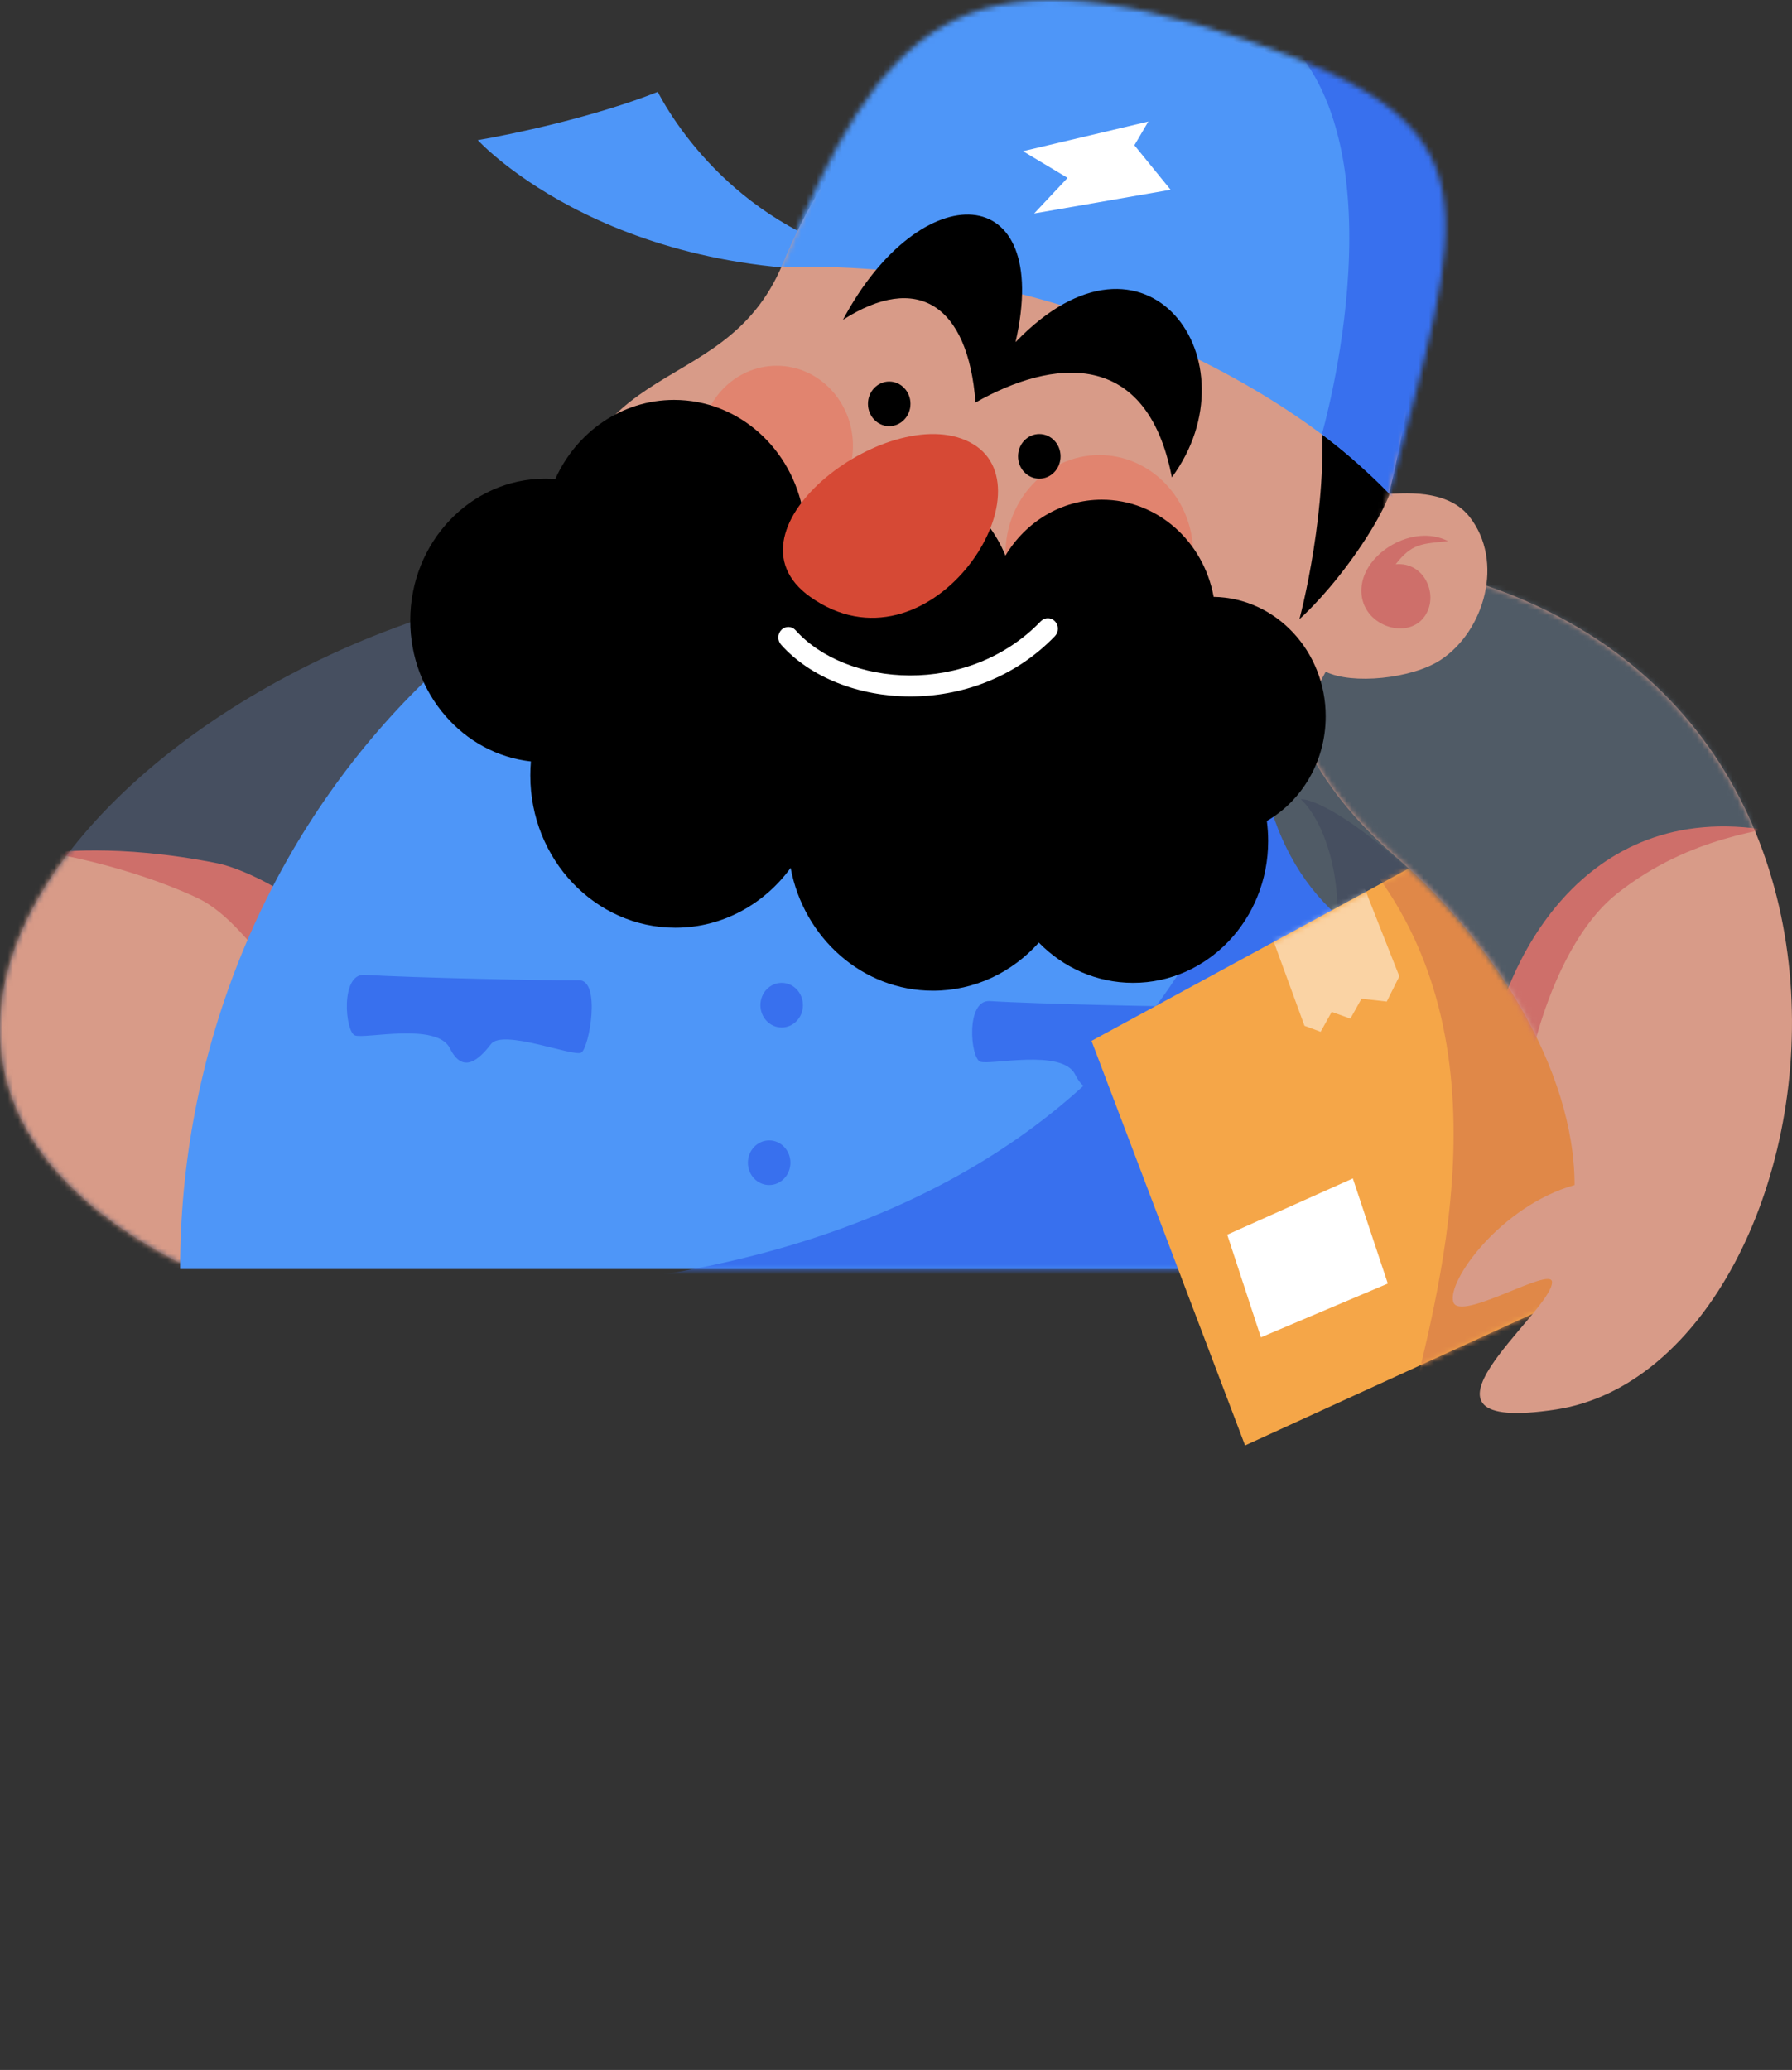 <svg width="348" height="402" viewBox="0 0 348 402" fill="none" xmlns="http://www.w3.org/2000/svg">
<rect x="0" y="0" width="348" height="402" fill="#333333" stroke="none"/>
<path d="M34.737 245.184C-59.251 196.739 56.838 97.553 153.74 113.108L133.096 245.184H34.737Z" fill="#464F60"/>
<mask id="mask0_1102_709" style="mask-type:alpha" maskUnits="userSpaceOnUse" x="0" y="111" width="154" height="135">
<path d="M34.737 245.184C-59.251 196.74 56.838 97.554 153.74 113.108L133.096 245.184H34.737Z" fill="#505A66"/>
</mask>
<g mask="url(#mask0_1102_709)">
<path d="M-26.465 169.199C72.138 152.626 86.709 195.462 102.738 259.717C77.481 264.562 25.265 274.149 18.465 273.741C9.964 273.231 -125.068 185.773 -26.465 169.199Z" fill="#D89B88"/>
<path d="M42.266 167.67C48.508 168.927 68.495 178.179 68.495 192.148C56.109 200.818 50.766 180.164 38.137 174.3C24.693 168.057 9.722 165.63 9.722 165.63C9.722 165.63 22.594 163.709 42.266 167.67Z" fill="#CE6F6A"/>
</g>
<path d="M331.275 246.462C331.275 205.211 315.666 165.65 287.883 136.481C260.1 107.312 222.419 90.925 183.128 90.925C143.836 90.925 106.155 107.312 78.372 136.481C50.589 165.65 34.98 205.211 34.98 246.462L183.127 246.462H331.275Z" fill="#4E96F8"/>
<mask id="mask1_1102_709" style="mask-type:alpha" maskUnits="userSpaceOnUse" x="34" y="90" width="298" height="157">
<path d="M331.274 246.463C331.274 205.212 315.666 165.65 287.883 136.481C260.1 107.312 222.419 90.925 183.127 90.925C143.836 90.925 106.155 107.312 78.372 136.481C50.589 165.65 34.98 205.212 34.98 246.463L183.127 246.463H331.274Z" fill="#442C2C"/>
</mask>
<g mask="url(#mask1_1102_709)">
<path fill-rule="evenodd" clip-rule="evenodd" d="M70.806 189.319C79.624 189.884 107.969 190.494 112.379 190.369C116.789 190.244 114.42 203.579 112.867 204.431C111.314 205.283 97.641 199.781 95.344 202.774C93.047 205.768 89.897 208.69 87.369 203.587C84.842 198.485 70.809 201.85 68.911 201.08C67.012 200.311 66.069 189.015 70.806 189.319Z" fill="#3870EE"/>
<path fill-rule="evenodd" clip-rule="evenodd" d="M192.236 194.417C201.054 194.983 229.398 195.592 233.808 195.468C238.219 195.343 235.85 208.677 234.297 209.529C232.743 210.381 219.07 204.88 216.773 207.873C214.476 210.866 211.326 213.789 208.799 208.686C206.271 203.583 192.239 206.949 190.34 206.179C188.441 205.409 187.499 194.114 192.236 194.417Z" fill="#3870EE"/>
<path d="M118.286 249.009C227.09 236.006 253.724 158.067 239.718 125.854L266.676 145.488L317.678 170.731L306.991 287.001L85.257 272.468C76.109 270.258 27.793 259.825 118.286 249.009Z" fill="#3870EE"/>
<path d="M297.518 182.718C254.045 201.332 223.445 140.647 262.06 94.751C280.356 94.751 303.978 99.85 305.533 99.85C307.476 99.85 341.779 163.768 297.518 182.718Z" fill="#505B66"/>
<path d="M252.59 155.177C254.857 155.177 262.839 158.492 276.633 171.751C276.633 176.001 257.671 191.219 258.904 185.52C261.333 174.301 258.338 160.702 252.59 155.177Z" fill="#464F60"/>
</g>
<path fill-rule="evenodd" clip-rule="evenodd" d="M211.97 202.148L241.786 280.713L335.459 237.855L302.661 152.857L211.97 202.148Z" fill="#F5A648"/>
<path fill-rule="evenodd" clip-rule="evenodd" d="M238.323 239.785L244.86 259.721L269.509 249.277L262.716 228.858L238.323 239.785Z" fill="white"/>
<mask id="mask2_1102_709" style="mask-type:alpha" maskUnits="userSpaceOnUse" x="211" y="152" width="125" height="129">
<path fill-rule="evenodd" clip-rule="evenodd" d="M211.98 202.264L241.686 280.728L335.448 237.739L302.769 152.851L211.98 202.264Z" fill="#F5A648"/>
</mask>
<g mask="url(#mask2_1102_709)">
<path d="M273.567 275.165C278.6 252.602 294.454 202.09 264.578 166.342L321.312 169.379L335.814 255.38C313.825 266.036 271.347 285.116 273.567 275.165Z" fill="#E08848"/>
<path opacity="0.5" fill-rule="evenodd" clip-rule="evenodd" d="M246.718 181.135L253.329 199.217L256.462 200.382L258.617 196.519L262.242 197.824L264.397 193.961L269.301 194.51L271.748 189.611L264.296 170.733L246.718 181.135Z" fill="white"/>
</g>
<path d="M302.13 273.742C359.688 265.008 381.304 116.42 256.471 107.496C254.286 113.615 250.011 127.435 250.4 133.758C250.886 141.663 257.2 154.412 271.043 166.396C289.987 182.795 305.773 207.702 305.773 230.141C291.444 234.22 281.001 248.754 282.215 252.834C283.429 256.913 301.401 245.694 301.401 249.009C301.401 254.874 269.343 278.717 302.13 273.742Z" fill="#D89B88"/>
<mask id="mask3_1102_709" style="mask-type:alpha" maskUnits="userSpaceOnUse" x="250" y="107" width="98" height="168">
<path d="M302.13 273.742C359.688 265.008 381.304 116.42 256.471 107.496C254.286 113.615 250.011 127.435 250.4 133.758C250.886 141.663 257.2 154.412 271.043 166.396C289.987 182.795 305.773 207.702 305.773 230.141C291.444 234.22 281.001 248.754 282.215 252.834C283.429 256.913 301.401 245.694 301.401 249.009C301.401 254.874 269.343 278.717 302.13 273.742Z" fill="#C4C4C4"/>
</mask>
<g mask="url(#mask3_1102_709)">
<path d="M287.6 198.488C288.329 191.859 301.402 149.819 348.275 159.763C343.417 161.378 328.603 162.058 314.073 173.5C302.312 182.761 296.424 205.033 295.615 216.082C292.7 212.427 287.017 203.792 287.6 198.488Z" fill="#CE6F6A"/>
<path d="M272.015 190.618C238.743 146.252 231.943 100.61 283.43 100.865L338.317 116.164C352.403 133.333 373.192 166.395 343.66 161.295C306.745 154.921 291.687 188.323 289.259 204.897C288.466 210.306 289.898 215.39 291.031 218.241C292.158 221.08 292.988 221.706 291.031 218.241C288.93 214.522 283.618 206.089 272.015 190.618Z" fill="#505B66"/>
</g>
<path d="M127.723 17.852C132.407 26.677 146.95 47.584 176.864 51.895C119.997 57.033 92.781 27.215 92.781 27.215C99.275 26.132 115.354 22.743 127.723 17.852Z" fill="#4E96F8"/>
<path d="M152.038 51.148C171.224 4.742 207.654 -2.398 242.869 9.076C277.631 20.402 280.683 50.363 269.776 95.769C269.633 96.361 280.4 94.02 285.372 100.359C292.172 109.028 288.286 122.542 279.786 128.151C274.2 131.838 262.51 132.996 257.443 130.446C248.802 147.258 236.592 155.83 208.627 165.123C166.523 179.115 108.324 156.324 108.324 115.147C108.324 66.191 140.126 79.96 152.038 51.148Z" fill="#D89B88"/>
<mask id="mask4_1102_709" style="mask-type:alpha" maskUnits="userSpaceOnUse" x="108" y="0" width="173" height="170">
<path d="M242.142 7.802C291.929 24.629 284.643 39.415 269.341 97.546C267.083 106.126 264.763 113.821 261.856 120.757C253.395 140.945 239.965 154.701 208.627 165.115C166.523 179.107 108.324 156.316 108.324 115.139C108.324 66.183 140.126 79.952 152.038 51.14C171.224 4.734 186.205 -11.104 242.142 7.802Z" fill="#D89B88"/>
</mask>
<g mask="url(#mask4_1102_709)">
<path d="M252.344 120.247C254.287 112.852 258.901 90.414 255.744 73.84C260.034 75.455 271.433 87.609 271.044 91.689C270.656 95.769 266.916 102.653 261.815 109.537C256.715 116.422 252.344 120.247 252.344 120.247Z" fill="black"/>
<ellipse cx="150.826" cy="86.587" rx="14.815" ry="15.554" fill="#E1846F"/>
<ellipse cx="213.484" cy="107.497" rx="18.215" ry="19.123" fill="#E1846F"/>
<path d="M275.413 102.388C256.713 77.4 204.011 48.333 146.695 52.157C146.695 17.481 175.929 -24.751 235.584 -13.364C307.714 0.406 300.671 73.83 275.413 102.388Z" fill="#4E96F8"/>
<path fill-rule="evenodd" clip-rule="evenodd" d="M247.485 5.503C273.471 26.412 256.714 84.292 256.714 84.292C256.714 84.292 280.271 101.886 281.971 115.655C284.122 119.258 306.501 55.44 306.501 55.44L283.186 14.133C283.186 14.133 234.939 -15.879 247.485 5.503Z" fill="#3870EE"/>
<path fill-rule="evenodd" clip-rule="evenodd" d="M223 23.608L198.668 29.366L207.319 34.547L200.831 41.456L227.326 36.85L220.297 28.214L223 23.608Z" fill="white"/>
</g>
<path d="M197.214 66.443C204.5 34.57 178.757 33.806 163.699 62.108C178.028 52.929 187.986 59.049 189.443 78.172C204.258 69.758 222.715 67.463 227.572 92.707C244.087 70.268 222.715 39.925 197.214 66.443Z" fill="black"/>
<path fill-rule="evenodd" clip-rule="evenodd" d="M235.687 115.914C233.755 105.169 224.767 97.042 213.971 97.042C206.087 97.042 199.167 101.376 195.255 107.899C191.539 98.816 182.942 92.454 172.929 92.454C166.349 92.454 160.381 95.2 156.007 99.661C153.862 87.154 143.442 77.665 130.911 77.665C120.712 77.665 111.911 83.951 107.832 93.035C107.193 92.986 106.548 92.961 105.897 92.961C91.411 92.961 79.668 105.29 79.668 120.499C79.668 134.715 89.929 146.416 103.099 147.882C103.022 148.774 102.983 149.678 102.983 150.591C102.983 166.926 115.596 180.169 131.155 180.169C140.28 180.169 148.391 175.614 153.54 168.552C156.079 182.149 167.491 192.406 181.185 192.406C189.291 192.406 196.598 188.812 201.737 183.058C206.464 187.895 212.922 190.875 220.044 190.875C234.53 190.875 246.273 178.546 246.273 163.337C246.273 162.014 246.184 160.713 246.013 159.439C252.828 155.488 257.444 147.867 257.444 139.114C257.444 126.42 247.735 116.107 235.687 115.914Z" fill="black"/>
<path d="M188.966 86.244C173.582 77.021 138.777 102.779 157.37 115.935C180.175 132.071 204.351 95.467 188.966 86.244Z" fill="#D64935"/>
<ellipse cx="172.683" cy="78.43" rx="4.129" ry="4.335" fill="black"/>
<ellipse cx="201.828" cy="88.628" rx="4.129" ry="4.335" fill="black"/>
<ellipse cx="151.797" cy="195.21" rx="4.129" ry="4.335" fill="#3870EE"/>
<ellipse cx="149.367" cy="225.807" rx="4.129" ry="4.335" fill="#3870EE"/>
<path fill-rule="evenodd" clip-rule="evenodd" d="M281.209 105.095C274.399 101.6 264.782 107.384 264.384 114.254C263.987 121.124 272.448 124.235 276.131 120.339C279.814 116.443 276.993 109.021 271.029 109.586C274.179 105.569 275.987 105.615 281.209 105.095Z" fill="#CE6F6A"/>
<path fill-rule="evenodd" clip-rule="evenodd" d="M151.761 122.314C152.543 121.543 153.773 121.584 154.507 122.405C159.355 127.829 167.653 131.148 176.67 131.177C185.647 131.207 195.075 127.969 202.126 120.649C202.889 119.857 204.12 119.864 204.874 120.665C205.628 121.467 205.621 122.758 204.858 123.55C196.966 131.744 186.495 135.289 176.658 135.257C166.862 135.225 157.431 131.638 151.674 125.197C150.939 124.376 150.978 123.085 151.761 122.314Z" fill="white"/>
</svg>
